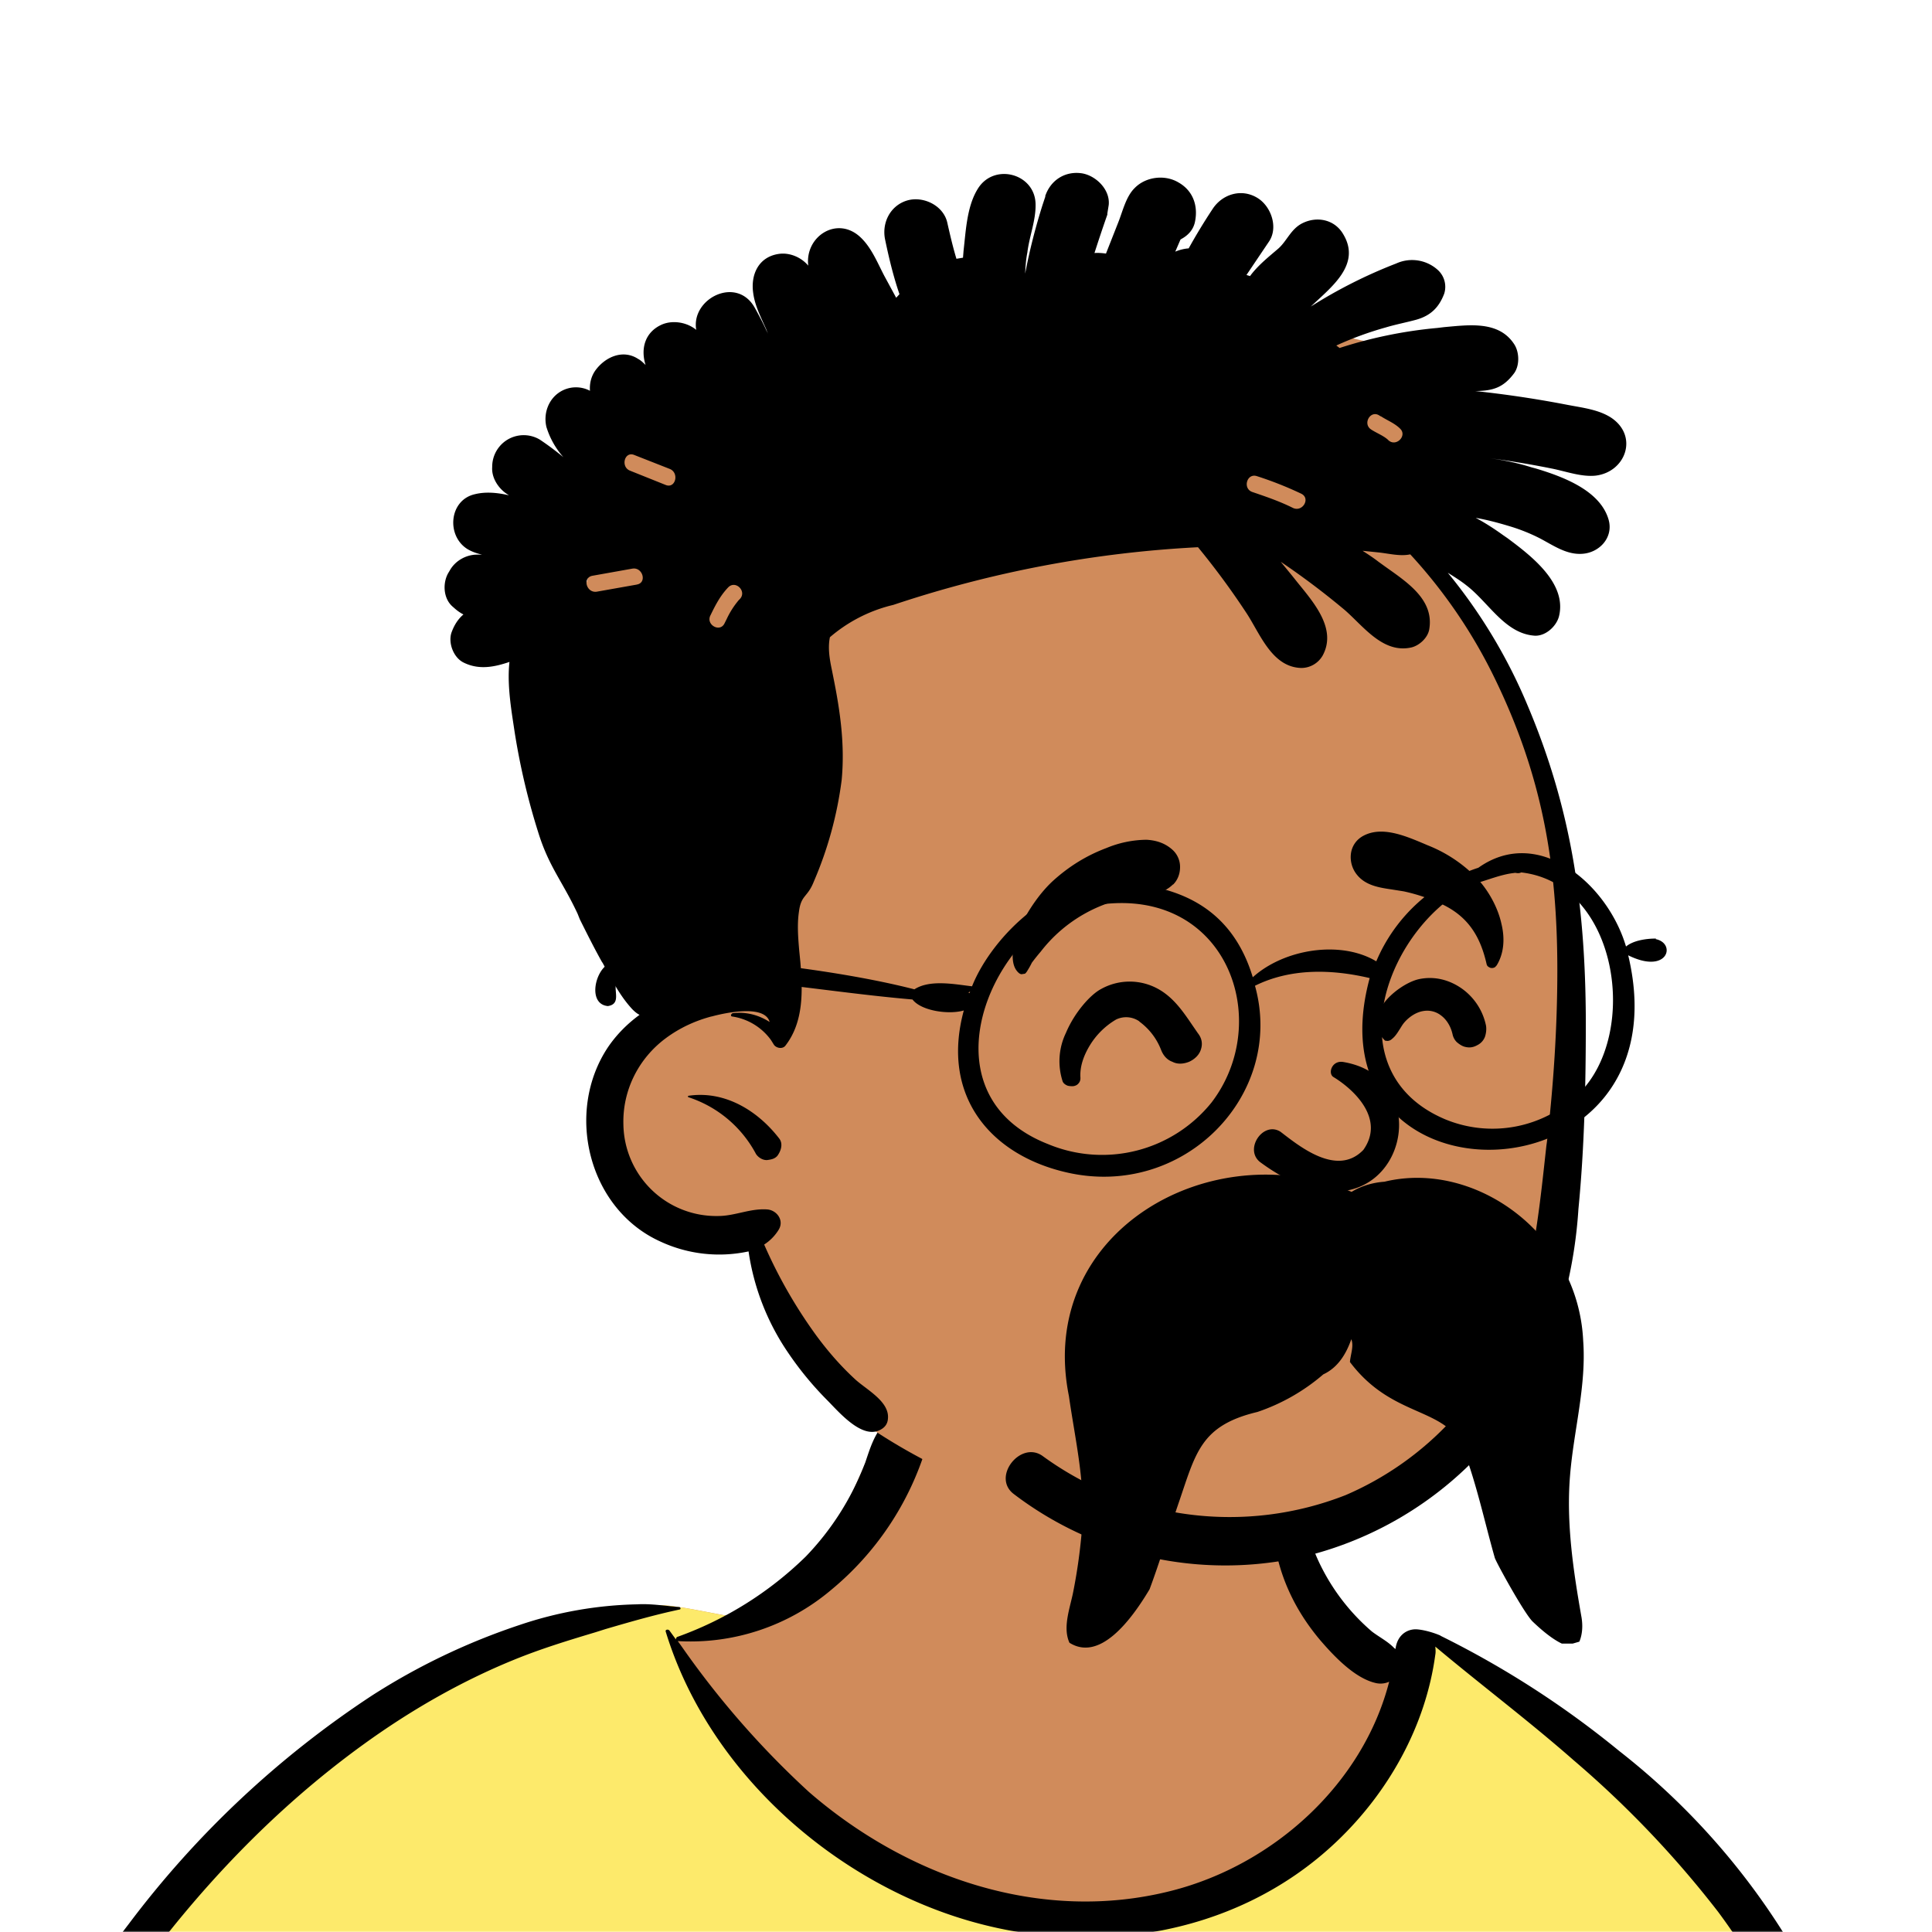 <svg xmlns="http://www.w3.org/2000/svg" viewBox="0 0 704 704" fill="none" shape-rendering="auto" width="512" height="512"><mask id="viewboxMask"><rect width="704" height="704" rx="0" ry="0" x="0" y="0" fill="#fff" /></mask><g mask="url(#viewboxMask)"><g fill-rule="evenodd" clip-rule="evenodd"><path d="M705.3 1074a2351.1 2351.1 0 0 1-15.6-101c-1-7.7-2.5-16.4 2.7-22 7.3-8 14-14.8 14.8-26.2.8-10.7-2.8-22.4-5-32.8a809.4 809.4 0 0 0-17.3-64.7c-6.6-21.7-13.9-43.2-21.3-64.6-6.9-20-13.5-40.3-22.5-59.5-17-36.5-46-63.5-81.6-81.6-9-4.5-27-20.5-36.3-24-8.5-3.4-8.5 6.3-16.9 2.6-6.7-2.9-13-6.7-16.7-13.2-4-7-14.3-16.9-15.9-25-3.3-17.4.3-32.2-12-45.3a90 90 0 0 0-41.1-23.8c-33.7-9.3-78.5-2.8-98.8 28.5-9.7 14.9-13 33-26.2 45.1-11.4 10.7-8.8 18-23.6 23.4-.9.3-23.6-4.5-24.4-4.2-16.2-3.5-31.7 6.2-46.5 11.8a325.4 325.4 0 0 0-63 32.3 399.2 399.2 0 0 0-102.3 98.5 482.5 482.5 0 0 0-76.4 161c-1.7 6.4-3.5 13-1.5 19.4 1.7 5.3 5.4 9.2 9.8 12.4 6 4.3 18 7 17.7 15.7-.1 6.6-2.4 13.5-3.5 20-1.3 7.7-2.3 15.5-3.4 23.2-4.8 35.4-8.6 71-10.3 106.6a920 920 0 0 0-.5 106c.1 2.3.8 4.5 2 6.2-1 .4-1.2 2.4.1 2.7l2.7.5a12 12 0 0 0 7 2.4l5.5.2c19.3 4 38.6 7.9 58.1 10.8 23.8 3.5 47.6 6.3 71.5 8.7 49.2 4.8 98 3.2 147.1.6a1877 1877 0 0 1 147.4-2c49.2 1.4 98.4 3.5 147.6 4.4 55 1 110-.5 164.8-5 7.5-.5 12.2-6.5 10.7-14-8.9-44.7-19-89.1-27-134Z" fill="#d08b5b"/><path d="m201 597.5 1.2-.4c14.5-5.7 29.6-14.8 45.4-11.4.5-.2 10.8 1.9 17.9 3.2l-6.7 7L247 598c40.7 67.1 88.8 100.7 144.3 100.7 55.5 0 97.7-33.6 126.4-100.7l4-1c.4 0 1 .2 1.5.4 9.3 3.6 27.4 19.6 36.3 24.1 35.6 18 64.5 45 81.6 81.6 8.7 18.6 15.2 38 21.8 57.5l.7 2c7.4 21.4 14.7 43 21.3 64.6 6.3 20.4 12 41 16.6 61.8l.7 2.9c2.2 10.4 5.8 22 5 32.8a29 29 0 0 1-3 10.7l-80.4 29 38.4 261.3c-35.1 1.5-70.3 2-105.5 1.3-49.2-.9-98.4-3-147.6-4.3-47.7-1.2-95.3-.7-143 1.7l-12 .6a946.3 946.3 0 0 1-139.5-1l-3.1-.3v-38.3l16.3-212.9-83-15.6-81.3-39.5a21.7 21.7 0 0 1-5.6-8.8c-1.9-6-.5-12 1-18l.5-1.3a492.8 492.8 0 0 1 76.4-161A399.3 399.3 0 0 1 138 629.7c19.8-13 40.9-23.9 63-32.3Z" fill="#fdea6b"/><path d="M232.2 584.6c5.1-.3 10.3.6 15.4 1 .4.1.6.8 0 .9-9 1.9-18 4.5-26.9 7.1l-3.8 1.2c-10 3-19.8 6-29.6 10-19.4 7.9-37.8 18.5-54.8 30.8C67.2 682.8 20 754.3-9.9 828.3a526 526 0 0 0-24.3 77c-.4 1.6-2 5.4-1 7 .7 1.3 3.6 2.1 5 2.9l4.5 2.3 25.2 12.9 2.3 1.1c38 18.6 78.4 34.4 121 35.5l.4-3.7a342 342 0 0 1 9.9-60c.3-1 1.6-.6 1.7.3 3 23.1 2 46.4 1 69.7-1.8 41-4.3 82.2-6.5 123.3-1.2 20.6-2.6 41-3.9 61.7-1.3 20.5-1.7 41.6-4.7 62-.6 4.6-6 7-10 6.6-4.4-.5-7.9-4.5-8-9 0-11.9 1.5-24 2.4-35.8l2.5-33.8c3.1-41.1 6.8-82.2 10.2-123.3a4771 4771 0 0 1 3.8-43.7C76.4 979.8 34.2 963-6.1 943.5c-.6 13.2-2 26.5-3.4 39.6-3.8 36.8-7.1 73.6-9.6 110.5a2254.2 2254.2 0 0 0-4.2 92.7l-.2 7c0 4.4-.5 8.5-4.3 11.7-3.7 3.3-8.9 3.5-12.6 0-5-4.6-4.2-10.9-4-17.1a1675.6 1675.6 0 0 1 1.8-47.2 1321 1321 0 0 1 10.5-109.5l2-14c3.5-26 7.5-52.7 15.5-77.9-3.1-1.5-6.2-3-9.3-4.7-5.5-2.7-11.2-5.4-16.6-8.4-4.2-2.5-7.9-5.8-9-10.8-1.4-5.5.6-11.5 2-16.9v-.4a502 502 0 0 1 26.6-80 523.2 523.2 0 0 1 67.8-117 353.8 353.8 0 0 1 88.7-83.3 239 239 0 0 1 53.8-25.7 142.6 142.6 0 0 1 42.8-7.5Zm90.1-66c6-6.5 18.1.2 15.2 8.8a108.2 108.2 0 0 1-34.7 52A79.4 79.4 0 0 1 247 598l1.7 2.4a321.1 321.1 0 0 0 46.1 52.6c36 31.2 84.8 48 132 36 37.1-9.4 69.8-38.8 79.4-76.2-1.3.6-3 .9-4.8.5-7.7-1.7-15.3-9.8-20.3-15.6-5.3-6.3-9.5-13-12.6-20.7-5.6-14-7.4-32.1.3-45.7 1-1.7 3-.7 3.3 1l.3 2.5c1.5 12.7 3.3 25 9.3 36.6a76 76 0 0 0 18.2 23.1c2.6 2 5.8 3.6 8.1 6l.5.4c.6-5 4.1-7.3 7.6-7.2 3.3.2 7.3 1.6 8.8 2.3l.1.1a341 341 0 0 1 65.1 42 259 259 0 0 1 88.4 129c7.5 25.3 11.8 51.4 16.3 77.4l2.8 16c4.2 23.9 8.9 48.4 18.4 70.7 2.5 5.7.6 11.1-5.5 13.4A1493 1493 0 0 1 688 953c3.7 16 6 32.5 8.7 48.5 6 34.1 13.2 68 19.4 102 3.2 17.5 6.1 35 9.3 52.3l4.7 25.2 2.4 13.6.1.7c.5 2.4 1 4.9.4 7.3-.8 2.7-2.9 4.6-4.8 6.6-1.6 1.6-3.8 1.6-5.7.7l-.7-.3c-3.4-1.6-6-3.2-7.3-7-.7-2.5-1-5.2-1.5-7.7a3535.6 3535.6 0 0 1-7.8-43.6l-1.6-9.1c-5.2-31.4-10.2-62.9-12.8-94.5-1-14-2.3-28.1-3.5-42.2l-.9-10.5c-1.1-13.3-2.5-27-2.7-40.5l-4.5 1.6L657 964c-5.5 2-12.5 6-18.4 5.2-2.9-.3-5-1.2-6.8-2.9 2 28.8 4.8 57.4 8.5 86a1965.7 1965.7 0 0 0 22 135c.6 3.2 1.4 6.4 1.9 9.6.5 3.7-.5 5.9-2.5 9-1.7 2.4-5 3.7-7.8 2-3.6-2.3-5.5-4.3-6.5-8.4-1-3.7-1.6-7.6-2.3-11.4a1654.2 1654.2 0 0 1-11.4-65.2c-7.8-52-12.7-104.4-15.2-156.8a1388 1388 0 0 1-1.4-77.8c0-13.3.5-26.6 1.4-39.9 1-13.4 3-26.5 4.8-39.8 0-.5.7-.5.7 0 .8 14.9 2.1 29.8 2.8 44.7.6 14.3.9 28.5 1.4 42.8.6 18.7 1.5 37.5 2.7 56.2a9.6 9.6 0 0 1 8.5-3.1c4.7-1 9.7-3.4 14.1-5l16.8-5.5 26.4-8.7a679 679 0 0 1-18-80.8l-2-12.3c-4-24.2-8.5-48.5-15.8-72a229.8 229.8 0 0 0-34.8-68.2 370.2 370.2 0 0 0-52.7-55.3C557 627 539.7 614 523 600c.1.9.2 2 0 3-3.5 25.9-17 50-35.8 67.9-37.7 36-93.6 43.4-142 26.5-46.7-16.3-88-55-102.6-102.8-.3-.8.8-1 1.3-.5l2.4 3.3c0-.4.2-.9.7-1a129 129 0 0 0 46.6-29.2 100.2 100.2 0 0 0 21.3-33.3l.4-1c1.7-5 3.2-10.2 7-14.2Z" fill="#000"/></g><g transform="matrix(.998 0 0 1 156 62)"><g fill-rule="evenodd" clip-rule="evenodd"><path d="M68 102.4a35.3 35.3 0 0 1 19-11 139 139 0 0 0-19 11Zm-10.2 48c-1-4.3-1.5-8.5-1.7-12.8a9 9 0 0 0 5 3.5c-1.3 3-2.4 6.1-3.3 9.3Zm347 66.5c-6-25-33.9-72.9-40.5-82-7.1-23 32-41.2 10.7-59.1-9.6-8-22.4-11-34.3-13.8a376.8 376.8 0 0 0-248 26.7 36.2 36.2 0 0 0-32.3 10.7c-39.8 40 14.4 112.3 26.3 157.4 20.4 50.3-21.6 58.8-17 101.4 3.4 22 25.7 27.8 44.5 31 3 .8 7 1 8 4a83 83 0 0 0 27.5 48.4c-1.2 3.7-.3 8 4 11.3a212.9 212.9 0 0 0 137.4 41 132.1 132.1 0 0 0 95.6-45C427 394.5 422.1 323 414 258.3c-5.7-45 1.5 2.6-9-41.5Z" fill="#d08b5b"/><path d="M225.3 9.5c1.9-5.7 7-9.1 13-8.4 5.2.6 10.8 5.8 10.2 11.6l-.5 3.1v.4a550.3 550.3 0 0 0-4.7 14c1.3-.1 2.8 0 4.2.2L252 19c1.6-4 2.8-9.4 6-12.5 4-4.1 11-5 16-2 5.3 3 7.2 8.5 6 14.3-.6 3-2.6 5-5 6.3l-.3.2-1.9 4.4a15.8 15.8 0 0 1 4.9-1.2 215 215 0 0 1 8.7-14.3c3.5-5.4 10.4-7.6 16.2-4.2 5.2 3 8 11 4.3 16.2l-8.1 12 1.3.4.6-.8c2.9-3.6 6.2-6.2 9.7-9.2 3.2-2.8 4.6-7.2 8.9-9.3 5.3-2.6 11.7-1.3 14.8 4 6.8 11.2-4.6 19.5-11.8 26.4A179 179 0 0 1 353.5 34a14 14 0 0 1 15.3 2.5A8.3 8.3 0 0 1 371 45c-1.9 5-4.9 8-10.2 9.5-3.7 1-7.4 1.7-11.1 2.8a124 124 0 0 0-18.1 6.6l1.2.9a164.7 164.7 0 0 1 35.7-7.3l2.5-.3c9.1-.8 20-2.4 25.6 6.3 1.8 2.8 2 7.5 0 10.4-4 5.4-7.8 6.5-14.2 6.6a400.6 400.6 0 0 1 31.9 4.7l2.1.4c5.3 1 11.2 1.7 15.7 4.7 9.8 6.7 5.2 19.6-5.7 21-5.3.6-11.1-1.6-16.3-2.6a336.7 336.7 0 0 0-23-3.8c5.4.7 10.7 1.8 15.8 3.4l1.5.4c10 3 23.5 8 26.6 18.6 1.9 6.5-3.3 12.1-9.6 12.5-5.8.4-10.6-3.1-15.6-5.7a66.2 66.2 0 0 0-11.1-4.4c-4-1.2-8.1-2.3-12.2-3 3.4 1.8 6.8 4 10 6.3l1.6 1.1c8.6 6.4 21.8 16.4 18.8 28.5-1 3.8-5.2 7.5-9.3 7-10.6-1-16.5-12.2-24.5-18.3-2-1.6-4.4-3.1-6.8-4.6a193.3 193.3 0 0 1 29.2 48.5c16.1 38 21 73.2 21.2 114.1v1.3c0 22.6-.5 45.5-2.7 68a169 169 0 0 1-15.2 60 130.4 130.4 0 0 1-80.4 65.4 127.6 127.6 0 0 1-110.7-21.7c-7.9-6.2 2.6-19.4 10.6-13.8A116 116 0 0 0 335 482.8a113.8 113.8 0 0 0 62.9-68c6.3-19.1 8.2-39.5 10.4-59.3l.2-1.4c2.4-20.7 3.8-41.7 3.8-62.6 0-38.8-5.6-70.8-22.7-106a187 187 0 0 0-31-45.5c-3.7.8-7.8-.3-11.6-.7l-5.8-.6c2 1.3 4 2.6 5.8 4l2.5 1.8c8 5.7 18 12.1 16 23-.6 3-3.6 5.7-6.4 6.4-10.4 2.4-17.5-7.6-24.4-13.6a284.4 284.4 0 0 0-23.4-17.6l4.1 5 2 2.5c6 7.4 14.5 17 9.2 26.7a9 9 0 0 1-7.8 4.5c-10.7-.3-15-12.4-20-20a279.9 279.9 0 0 0-17.7-24 418.8 418.8 0 0 0-111.2 21l-1.2.3a55 55 0 0 0-22 11.5c-.8 3.9-.1 8 .7 11.8l.6 3c2.5 12.4 4.2 24.5 3 37.2a137 137 0 0 1-10.2 37.1c-2.3 5.8-4.6 4.7-5.4 10.9-.7 4.7-.3 9.5.1 14.2l.4 4c.9 10.6 1.3 22-5.5 30.7-1.1 1.3-3.4.8-4.2-.5l-1-1.6a21.3 21.3 0 0 0-14.2-8.6c-.7-.1-.4-1 .2-1.2 5-.6 9.6.7 13.5 3.2-1.8-6.5-16.4-3.3-21.2-2h-.1c-6 1.6-11.6 4.2-16.6 7.9-10 7.4-15.8 19-15.5 31.3a33.9 33.9 0 0 0 34.6 33.5c6.1 0 11.6-2.8 17.8-2.4 3.6.2 6.4 4 4.3 7.4a17 17 0 0 1-5.3 5.4 176 176 0 0 0 19 33.1c4.2 5.7 8.8 11 14 15.8 4 3.8 12.7 8.1 12.2 14.4-.1 2.2-1.3 3.6-3.4 4.5-6.4 2.6-14.2-6.4-18.5-10.8l-.3-.3a119.5 119.5 0 0 1-14.4-17.5A87.7 87.7 0 0 1 117 394a51 51 0 0 1-32.2-3.6c-26.4-11.9-35-47.3-19-71 3.1-4.5 7-8.4 11.4-11.6-1-.5-1.8-1.2-2.6-2-4.5-4.8-7.7-11-10.8-16.8l-.4-.6c-2.8-5-5.4-10.2-8-15.4l-.8-2c-5.5-11.8-10.4-17-14.3-29.4a250 250 0 0 1-8.7-36.8l-.5-3.3c-1.1-7.2-2.2-15-1.4-22.3-5.6 1.9-11.2 3-16.8.2-3.6-1.8-5.6-7-4.4-10.8 1-2.8 2.4-5 4.4-6.7-1.2-.6-2.3-1.4-3.2-2.2l-.8-.7c-3.4-3-3.6-8.5-1.6-12.1l.6-1c2-3.6 6-5.8 10-5.8h1.8c-1.8-.4-3.6-1-5.3-2-7.8-4.8-6.8-17.8 2.6-20 4-1 8.3-.6 12.6.4-.2 0-.3-.2-.5-.3-3.3-2-6-6-5.7-10a11.5 11.5 0 0 1 17.4-10c3 2 5.8 4.1 8.6 6.4a29.7 29.7 0 0 1-6.2-11c-1.2-5 .8-10.4 5.3-13a11 11 0 0 1 10.6-.2c-.2-2.6.4-5.3 2.1-7.6 3.6-4.8 10-7.6 15.5-4 .8.4 1.7 1.2 2.7 2.2-1.9-6-.2-12.1 6.1-14.8 3.9-1.6 9-.8 12.4 2-2-11.4 14.8-19.9 21.4-8 1.5 2.7 3 5.5 4.3 8.4l.5 1-.3-.7-.3-.8c-1.9-4.3-4.2-8.7-4.8-13.3-1-6.8 2-13.3 9.5-14.3 3.8-.5 8 1.2 10.6 4.3-1.3-10.6 10.5-18.3 19-10.4 4 3.7 6.2 9.2 8.7 14l4.4 8.1 1.2-1.3c-2.2-6.4-3.8-13-5.2-19.7-1.4-6.2 1.8-12.7 8.2-14.5 5.9-1.6 13.2 2 14.5 8.3 1 4.4 2 8.7 3.3 13l2.4-.4.2-2.5.3-2.8c.7-6.7 1.4-14.2 4.9-19.8 5.9-9.6 21-5.6 21.1 5.7.1 5.9-2.3 11.7-3 17.5-.5 2.5-.7 5.1-.8 7.7 1.6-8.5 3.8-17 6.4-25.2l1-3ZM95 337.3c13.3-2 25.4 5.4 33.3 15.7 1.4 2 .4 4.6-.8 6.2-1 1.1-2.2 1.3-3.6 1.5-1.7.2-3.7-1.1-4.4-2.6A43 43 0 0 0 95 337.8c-.1 0-.2-.4 0-.5Zm18.4-180.6.4-.4c2.7-2.8-1.5-7-4.2-4.3-2.9 3-4.7 6.5-6.5 10.2-1.8 3.4 3.4 6.4 5.1 3l.8-1.6a31 31 0 0 1 4.4-6.9ZM76.2 151c3.8-.6 2.2-6.4-1.6-5.8L60 147.8c-3.8.7-2.2 6.4 1.6 5.8l14.7-2.6Zm226.4-39.5c-3.7-1.2-5.3 4.6-1.6 5.8 5 1.7 10 3.4 14.8 5.8 3.5 1.6 6.5-3.5 3-5.2a132 132 0 0 0-16.2-6.4Zm-227.3-7.7c-3.6-1.5-5.1 4.3-1.6 5.7l13 5.2c3.6 1.5 5.1-4.3 1.6-5.8l-13-5.1Zm272.5-14.1-.5-.3c-3.2-2.1-6.2 3-3 5.1 2 1.3 4.2 2.1 6 3.6l.3.3c2.8 2.6 7-1.6 4.3-4.2-2-2-4.7-3-7-4.5Z" fill="#000"/></g></g><g transform="translate(315 248)"><path fill-rule="evenodd" clip-rule="evenodd" d="M171 240.2a40.7 40.7 0 0 1-22.7 0c-6.9-2-13.8-6.3-18.9-12.1a27.4 27.4 0 0 1-7.2-18.2c0-.8.3-1.4.7-2a3.3 3.3 0 0 1 3.9-.8 174.4 174.4 0 0 0 3.7 4.3c6.1 7.7 12.1 13.4 21.4 15.4 5 1.2 10.1.7 14.8-1 5-1.8 9.4-5 13-9.1a7 7 0 0 1 5.2-2.6c2 0 4.1 1 5.7 2.4a8.8 8.8 0 0 1 2.6 5.8c0 1.9-.5 3.8-2.2 5.6a44.3 44.3 0 0 1-20 12.3Zm-.2-95.8c7.6 4.6 19 15.3 11 26.6-9.6 10-23.4-1.4-30.2-6.6-6.3-4-13.3 6.3-7.5 11 49 36.3 69-29.8 30.5-36.4-4.2-.8-5.8 4-3.8 5.4Zm-70.6-20.2a8.4 8.4 0 0 0-8.5-.7 27.5 27.5 0 0 0-9.8 9.8c-2 3.4-3.5 7.4-3.2 11.5 0 1-.3 1.6-.9 2.2-.4.4-1 .7-1.8.8-.6 0-1.3 0-2-.2-1-.4-1.6-1-1.8-1.6a23.8 23.8 0 0 1 1.2-17.6c3.2-7.6 9-14 12.8-16a21.4 21.4 0 0 1 20.7-.1c5.5 3 9 8 12.4 13l2.2 3.2c1.6 2 1.7 4.1 1.1 5.9-.6 2-2.3 3.6-4.3 4.5-2 .8-4.2 1-6.1 0-1.7-.6-3.2-2-4.1-4.3a23.1 23.1 0 0 0-8-10.4Zm123.2 8.6c-1.6.9-3 1.1-4.8.6-1-.3-2-1-2.8-1.7a5.6 5.6 0 0 1-1.5-2.8c-.6-2.7-2-5.2-4.1-6.8a8.2 8.2 0 0 0-6.5-1.7c-2.7.4-5.3 2.2-7 4.2-.6.7-1 1.4-1.5 2.2-.9 1.4-1.7 2.8-3 3.8-.4.4-1 .7-1.7.7l-.8-.1c-2.7-2.7-3.2-4.8-3.1-6.8 0-2 1-4.2 2.2-6.2 3.2-4.7 9.2-8.5 13.2-9.4 5.6-1.2 11 .2 15.5 3.3a22 22 0 0 1 9 13.7c.2 1.4 0 2.8-.4 4a5.6 5.6 0 0 1-2.7 3Zm-111-58.5c-3.3 3.2-7.3 3.7-11.2 4.1a53 53 0 0 0-37 20.4 74.6 74.6 0 0 0-3.2 4 28 28 0 0 1-1.5 2.7c-.5.9-.8 1.1-1 1.3l-1.3.2a2 2 0 0 1-1-.5c-1.7-1.5-2.2-3.8-2.2-6.3 0-3.9 1.5-8 2.8-10.7 3-6 7.2-12.3 12.2-16.8 5.7-5.1 12-9 19.2-11.7a39 39 0 0 1 14.6-3c3.5.2 6.8 1.2 9.6 3.8A8.4 8.4 0 0 1 115 68c0 2.3-.8 4.6-2.5 6.3Zm117.8 29.6c-.2.4-.5.6-.8.7a2 2 0 0 1-2-.3c-.4-.2-.6-.6-.7-1-2.2-9.7-6.4-16.9-15.6-21.5a66 66 0 0 0-14.6-5l-4.4-.7c-4.8-.7-9.5-1.5-12.6-5.3a10.2 10.2 0 0 1-2.2-8c.4-2.5 1.9-4.9 4.6-6.3 6.7-3.5 15 0 21.9 2.9l1.4.6A51 51 0 0 1 223 71.8c4 4.2 7.7 10.4 9.1 16.8 1.3 5.3 1 10.8-1.8 15.3Z" fill="#000"/></g><g transform="translate(279 400)"><path fill-rule="evenodd" clip-rule="evenodd" d="M279.5 190.9c2 1.9 6.4 6 10.6 8h4l2.4-.7c1.1-2.6 1.3-5.7.8-8.8-3-17-5.6-34.3-4.2-51.6 1.3-16.4 6-32.7 4.8-49.2-1.8-39-39.4-66-72.4-58-4.2.3-8.4 1.5-12 3.7-51.5-21.6-115 14.8-103 74.4 2.3 16.1 6 31.4 4.8 47.8a199 199 0 0 1-3.2 23.4c-1.1 5.8-4 13-1.4 18.7 10.8 6.8 22-7.4 29.2-19.5 3.8-10.2 6.9-20.6 10.4-30.9 6.4-18.5 7.9-28.7 28.9-33.7a72 72 0 0 0 24-13.7c5.4-2.5 8.4-7.6 10.2-12.8 1 2.5-.3 5.6-.5 8.3 15.2 20.2 34 16.3 40.8 30.4 5.2 13.2 8.1 27.3 12 41 .6 1.8 10.7 20.2 13.8 23.2" fill="#000"/></g><g transform="translate(179 343)"></g><g transform="translate(203 303)"><path fill-rule="evenodd" clip-rule="evenodd" d="M372.3 95.5a45.1 45.1 0 0 1-48.6 9.4c-41.4-17.4-21.1-71.4 10.9-86 4-1 9.3-3.3 14.2-3.8.4-.2 1.4.4 2.5-.2 35.3 4 43.3 58.7 21 80.6Zm-133.8 3.2a51.2 51.2 0 0 1-59.6 15.2c-40.8-16-26.4-64 1.6-82.8 59-22.2 83.4 34.3 58 67.6Zm-88.5-40h-.2l.7-.4-.2.6-.3-.2ZM400.4 39c-3.3 0-8.1.6-10.9 2.9-6.8-23-32-44.2-53.8-28.7a60.7 60.7 0 0 0-37.2 34.1c-13-7.8-33.6-4.5-45 5.8-7.4-24.5-25.7-33.1-47.5-34.4-23.7-3.9-47.4 19.2-54.8 37.7-6.1-.7-15.3-2.6-21 1.1C92.5 47.8 27 42.4 19.3 48c-5.4 2-8.4 14.9-.8 15.6 6.6-1-.8-9.4 5.9-10.4 35.5-2.2 70 5 105.1 8 3.2 4.2 13.3 5.6 18.7 4-8.5 31.3 9.9 52.7 37.4 59 42.7 9.9 79.8-28.3 68.7-68 12.9-6.4 27.8-6.1 41.8-2.8-23.5 86.6 116 82.8 94.2-8.3 14.5 7.2 17.6-4.4 10-5.9Z" fill="#000"/></g></g></svg>